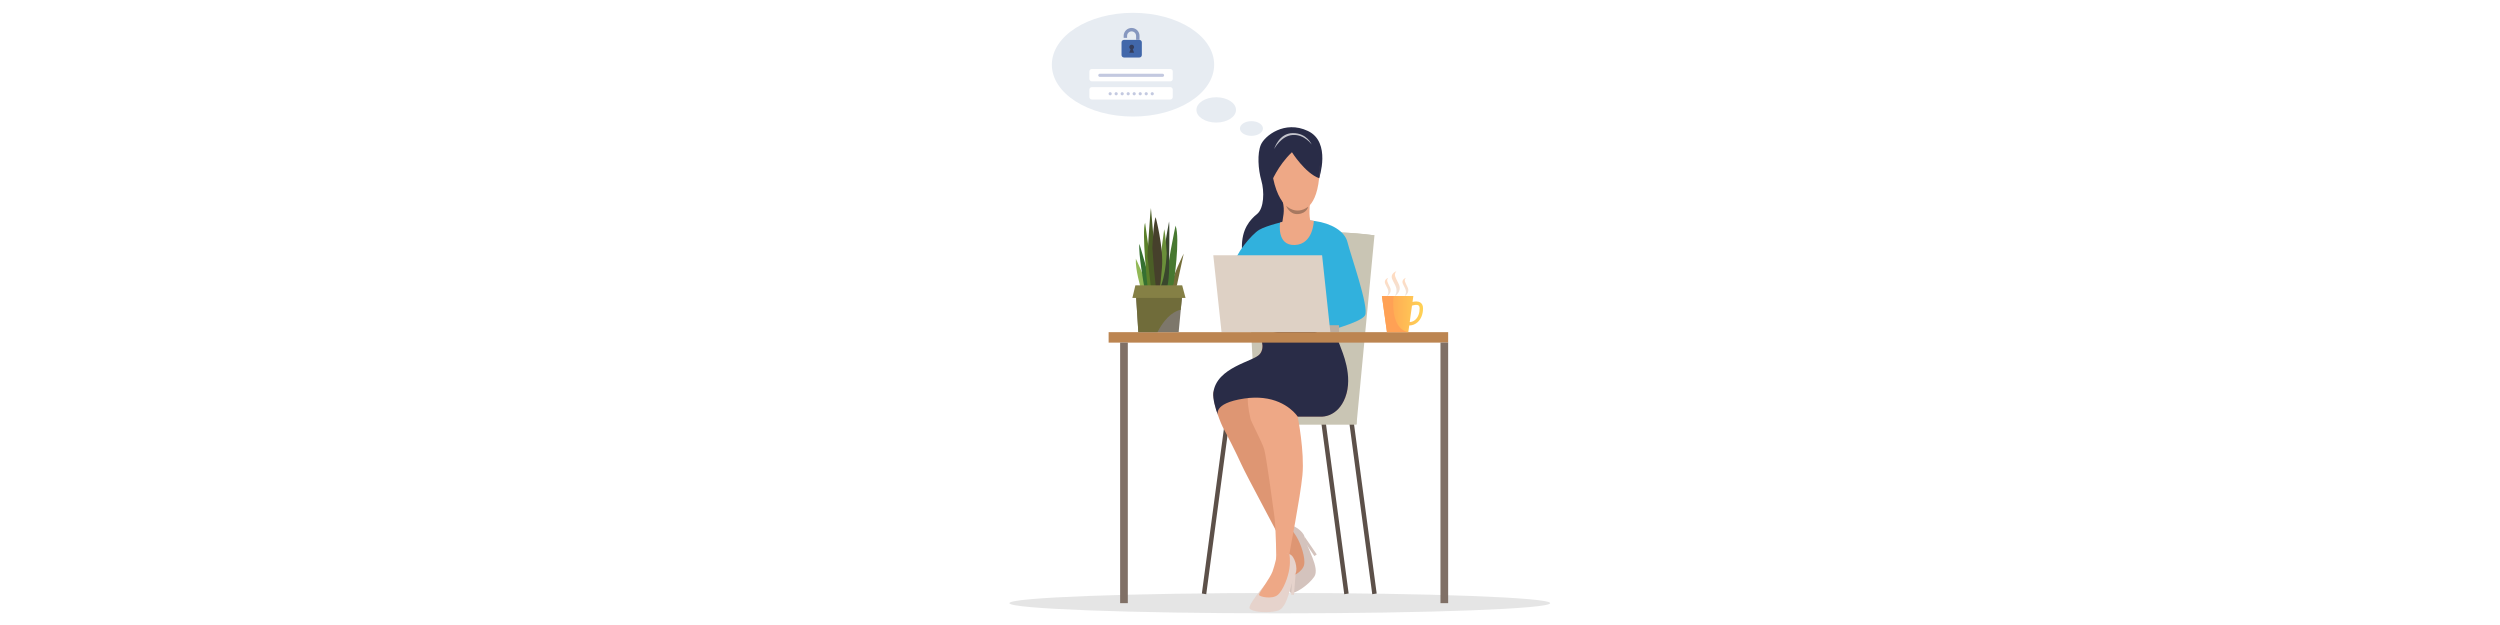 <?xml version="1.0" encoding="utf-8"?>
<!-- Generator: Adobe Illustrator 27.4.0, SVG Export Plug-In . SVG Version: 6.00 Build 0)  -->
<svg height="500" version="1.1" id="Слой_1" xmlns="http://www.w3.org/2000/svg" xmlns:xlink="http://www.w3.org/1999/xlink" x="0px" y="0px"
	 viewBox="0 0 2000 2000" style="enable-background:new 0 0 2000 2000;" xml:space="preserve">
<style type="text/css">
	.st0{fill:#E5E5E5;}
	.st1{fill:#E7ECF2;}
	.st2{fill:#5C5049;}
	.st3{fill:#C9C5B4;}
	.st4{fill:#292C47;}
	.st5{fill:#D4C3BD;}
	.st6{fill:#DE9673;}
	.st7{fill:#31B1DD;}
	.st8{fill:#EEA886;}
	.st9{fill:#BCADA0;}
	.st10{fill:#E6D3CC;}
	.st11{fill:#DED1C5;}
	.st12{fill:#BC8551;}
	.st13{fill:#A77860;}
	.st14{opacity:0.72;fill:#FFFFFF;}
	.st15{fill:#807066;}
	.st16{fill:#7D776B;}
	.st17{fill:#736D38;}
	.st18{fill:#477830;}
	.st19{fill:#92B856;}
	.st20{fill:#367031;}
	.st21{fill:#5B802A;}
	.st22{fill:#4B5E26;}
	.st23{fill:#3A472D;}
	.st24{fill:#6A8F39;}
	.st25{fill:#46402B;}
	.st26{fill:#706C3A;}
	.st27{fill:#858045;}
	.st28{fill:url(#SVGID_1_);}
	.st29{filter:url(#Adobe_OpacityMaskFilter);}
	.st30{filter:url(#Adobe_OpacityMaskFilter_00000124846810366176867550000013169775444994805894_);}
	
		.st31{mask:url(#SVGID_00000074413455692616794310000008050358748705476785_);fill:url(#SVGID_00000040535822944711095340000018256250205797819056_);}
	.st32{fill:url(#SVGID_00000041288415037193829620000011686223281865544364_);}
	.st33{fill:url(#SVGID_00000169519538896078067070000011845632000433408923_);}
	.st34{fill:url(#SVGID_00000153698293270173117240000010698171533285906103_);}
	.st35{fill:url(#SVGID_00000019662596064504619570000000597548794053026221_);}
	.st36{fill:#4167AA;}
	.st37{fill:#343D5B;}
	.st38{fill:#8697BF;}
	.st39{fill:#FFFFFF;}
	.st40{fill:#C3C9E0;}
</style>
<ellipse class="st0" cx="1095.3" cy="1930.1" rx="865.3" ry="32.6"/>
<g>
	<ellipse class="st1" cx="625.6" cy="207" rx="259.7" ry="166"/>
	<ellipse class="st1" cx="891.9" cy="351.7" rx="63.3" ry="40.5"/>
	<ellipse class="st1" cx="1004.6" cy="411.2" rx="36.8" ry="23.5"/>
	<g>
		<g>
			<polygon class="st2" points="1391.2,1901.5 1317.8,1353.2 1332,1351 1405.4,1899.3 			"/>
		</g>
		<g>
			<polygon class="st2" points="1301.6,1901.5 1228.2,1353.2 1242.3,1351 1315.7,1899.3 			"/>
		</g>
		<g>
			<polygon class="st2" points="860,1901.5 845.9,1899.3 919.3,1351 933.4,1353.2 			"/>
		</g>
		<path class="st3" d="M1340.8,1358.2l57.5-605.1c0,0-100.6-13.2-161.4-9.9l-91.3,615H1340.8z"/>
		<rect x="1145.6" y="1327.4" class="st3" width="195.2" height="30.7"/>
		<path class="st3" d="M1017.9,1333.5l-30.5-576.6c0,0,254.6-27.6,410.9-3.8L1017.9,1333.5z"/>
		<path class="st4" d="M1221.2,570.2c0,0,39.3-115.3-35.7-151c-75-35.7-138.7,15.9-150.7,43.9c-12,28-8.8,78.8,1.4,114.2
			c10.3,35.4,8.8,89.4-13.5,107.4c-22.3,18-49.9,48-48.6,109C974.9,831.6,1123,697,1123,697L1221.2,570.2z"/>
		<path class="st5" d="M1121.1,1810.7c0,0-2.3,81.5,9.3,86.4c11.6,4.9,55.7-23.4,75.1-51.4c19.4-28-24.3-93.2-31.5-129.2
			c-3-15.1-37.2-42.2-53.9-34.4c-16.7,7.8-28.9,27.7-28.9,27.7S1133.6,1738.7,1121.1,1810.7z"/>
		<g>
			<path class="st6" d="M1091.2,1709.7c0,0,14.4,27.8,21.9,49.4c7.4,21.6,8.8,81.3,13.5,85.5c4.7,4.1,41.6-14.5,46.5-36.8
				c4.9-22.3-10-67-24.3-90.5c-14.2-23.5-28.7-35.2-28.7-35.2S1094.9,1686.9,1091.2,1709.7z"/>
		</g>
		<polygon class="st5" points="1174,1716.4 1213.6,1774.2 1206.1,1779.4 1175.4,1734.7 		"/>
		<path class="st6" d="M1031.2,1076.6c0,0,19.4,32.7,0,56.6c-19.4,23.8-149.7,89.3-148.8,127.1c1,37.8,24.8,97,33.4,112
			c8.6,15,40.2,77.3,56.7,113.8c16.4,36.5,111.5,210.9,130.1,250.3c18.6,39.3,7.2-157.3,7.2-157.3l-95.1-278.9l222.2-216.5
			C1236.9,1083.8,1210,1023.9,1031.2,1076.6z"/>
		<path class="st7" d="M1115.8,707.3c0,0-61.7,13.7-86.1,28c-24.5,14.3-78.8,80.1-78.8,108.4c0,28.3,237.7,54.7,237.7,54.7l45,164.5
			c0,0,120.1-29.3,134.4-53.6c14.3-24.3-47.3-197.3-55.9-233.8c-8.6-36.5-53.5-61.1-103.6-68.1
			C1158.5,700.3,1115.8,707.3,1115.8,707.3z"/>
		<path class="st8" d="M1261.5,1082c0,0-4.3,28.1,7.2,40c11.4,11.9,64.1,81.4,36.2,149.7c-25.6,62.7-75.3,61.5-75.3,61.5h-76.9
			c0,0,22.3,112.8,15.1,187.2c-7.2,74.4-41.1,244.2-41.8,252.8c-0.7,8.6-32.5,35.4-41.8,21.8c0,0-0.9-102.3-5.9-140.9
			c-5-38.6-26.3-193.1-32.7-215.9c-6.4-22.9-44.3-92.2-44.3-99.4c0-7.2-37-119.1,43.8-147.7
			C1125.7,1162.6,1154.3,1082.6,1261.5,1082z"/>
		<rect x="1226.7" y="1040.7" class="st9" width="58.2" height="22.1"/>
		<path class="st10" d="M1045.8,1873.9c0,0-53,61.9-47.1,73c6,11.1,58,16.8,90.7,7.2c32.7-9.6,39.7-87.8,56.7-120.3
			c7.1-13.6-2.4-56.2-20.3-60.6c-17.9-4.5-39.8,3.4-39.8,3.4S1100.8,1825.9,1045.8,1873.9z"/>
		<g>
			<path class="st8" d="M1086.1,1776.6c0,0-6.2,30.7-14,52.1c-7.8,21.4-44.3,68.8-43.2,74.9c1,6.2,41.4,14.9,59.3,0.6
				c17.9-14.3,34.3-58.4,38-85.6c3.7-27.2-0.2-45.5-0.2-45.5S1103.3,1761.2,1086.1,1776.6z"/>
		</g>
		<polygon class="st10" points="1146.2,1833.9 1140.6,1903.8 1131.6,1903.1 1135.9,1849 		"/>
		<path class="st4" d="M1304.9,1271.8c-24.2,63.5-75.3,61.5-75.3,61.5h-76.9c0,0-32.1-50.8-110.6-59.6c-17.4-1.9-37.1-1.8-59.2,1.4
			c-0.3,0-0.5,0.1-0.8,0.1c-104.4,15.5-84.2,53.8-83.9,54.8c-8.7-21.2-17.8-54.9-15.6-73c10-82.6,129.4-100,148.8-123.8
			c19.4-23.8,0-56.6,0-56.6c178.8-52.7,205.7,7.1,205.7,7.1c7.8-1.1,27.9-12.7,36.5-12.7c0,0,9,19.5,15.3,37.2
			C1294.2,1123.8,1331.1,1202.8,1304.9,1271.8z"/>
		<polygon class="st11" points="1230.7,816.9 1257.1,1062.9 908.9,1062.9 882.5,816.9 		"/>
		<rect x="547.6" y="1062.9" class="st12" width="1086.5" height="33.5"/>
		<path class="st8" d="M1154.3,438.9c0,0,78,23.1,66.9,131.4c-11.1,108.3-62.1,102.7-66.9,103.5s-65.3,4.8-84.4-126.6
			C1050.8,415.8,1154.3,438.9,1154.3,438.9z"/>
		<path class="st8" d="M1191.5,653.8c0,0-4.1,35.8,2.8,58.1c6.9,22.3-90.9,22.9-90.8,4.6c0.1-20.8,10-38.2,0.6-73.9
			C1094.7,606.9,1191.5,653.8,1191.5,653.8z"/>
		<path class="st4" d="M1134.2,487.1c0,0,42.4,67.4,87,83.1c0,0,24.4-113.2-76.3-136.9c-100.6-23.7-84.9,114.3-77.3,151.1
			C1067.6,584.4,1088.5,530.3,1134.2,487.1z"/>
		<path class="st13" d="M1115.6,658.4c0,0,30.9,32.2,70.3,3.4c0,0-3.3,20.6-31.7,23.2C1125.9,687.6,1115.6,658.4,1115.6,658.4z"/>
		<path class="st14" d="M1077.3,477c0,0,22.3-43.2,60-45.1c37.7-1.9,60.1,30.8,60.1,30.8s-14.7-36.8-60-36.8
			C1092,425.8,1077.3,477,1077.3,477z"/>
		<path class="st8" d="M1204.2,706.8c0,0-1.4,74.9-60.8,77.2s-47.1-71.9-47.1-71.9S1139.8,694.5,1204.2,706.8z"/>
		<rect x="1609.5" y="1096.3" class="st15" width="24.6" height="833.8"/>
		<rect x="584.4" y="1096.3" class="st15" width="24.6" height="833.8"/>
	</g>
	<g>
		<polygon class="st16" points="782.6,947.4 782.1,953.4 780.2,973 779.7,977.9 779,986.1 778.5,991.1 774.5,1033.3 771.9,1060.6 
			771.7,1062.9 642.7,1062.9 642.3,1056.4 637.3,978.3 635.7,953.4 635.5,950 635.4,948.9 634.7,937.5 703.2,942.1 707,942.3 
			718.2,943.1 755.2,945.6 756.3,945.6 781.5,947.3 		"/>
		<path class="st17" d="M766,913.1l21.9-101.5c0,0-39.6,77.1-39.6,109.4S766,913.1,766,913.1z"/>
		<path class="st18" d="M755.6,907.4c0,0,21.9-142.7,6.2-185.4c0,0-31.2,142.2-28.1,191.1C736.8,962,755.6,907.4,755.6,907.4z"/>
		<path class="st19" d="M671.2,921c-4.2-25-36.5-93.2-36.5-93.2c-2.1,34.9,15.6,93.2,15.6,93.2S675.4,946,671.2,921z"/>
		<path class="st20" d="M682.6,918.9c-3.1-29.2-36.5-138.5-36.5-138.5c-4.2,28.1,15.6,138.5,15.6,138.5S685.8,948.1,682.6,918.9z"/>
		<path class="st21" d="M693.1,919.9c-2.1-12.5-28.8-207.2-28.8-207.2c-11.1,29.2,7.4,200.4,7.4,200.4
			C672.8,923.7,695.1,932.4,693.1,919.9z"/>
		<path class="st22" d="M703.5,913.1c0-16.2-20.5-247.3-20.5-247.3c-2.8,14.6-11.3,153.6-11.3,153.6l11,99.5
			C682.6,918.9,703.5,929.3,703.5,913.1z"/>
		<path class="st23" d="M741.1,708.5c0,0-34.5,184.7-32.4,213.7c2.1,29,35.6,40.6,32.4-90.2C741.1,832,743.3,732.5,741.1,708.5z"/>
		<path class="st24" d="M733.5,811.6c0,0-3-58.3-8.1-78.1c0,0-25,177.9-21.8,192.6C706.6,940.8,728.9,897.9,733.5,811.6z"/>
		<path class="st25" d="M718.3,856.1c5.5-63.6-20.1-161.1-20.1-161.1c-7.3,14.6-10.7,99-10.7,99s9.7,138.4,15.6,148.1
			C709.2,951.8,712.9,919.7,718.3,856.1z"/>
		<path class="st26" d="M782.6,947.4l-0.6,6l-1.8,19.6l-0.5,4.9l-0.8,8.2l-0.5,5c-7.4,1.6-18.7,5.6-31.7,15.9
			c-13.3,10.6-28.3,27.8-42.6,55.8h-61.5l-0.4-6.5l-4.9-78l-1.6-25l-0.2-3.3l-0.1-1.2l82.7-2.3l37-1l1.1,0.1l25.2,1.7L782.6,947.4z"
			/>
		<polygon class="st27" points="633.2,913.1 623.6,953.4 793.7,953.4 783,913.1 		"/>
	</g>
	<g>
		<linearGradient id="SVGID_1_" gradientUnits="userSpaceOnUse" x1="1422.191" y1="1005.083" x2="1553.865" y2="1005.083">
			<stop  offset="0" style="stop-color:#FF9F55"/>
			<stop  offset="1" style="stop-color:#FFD255"/>
		</linearGradient>
		<path class="st28" d="M1545.3,968.2c-7.5-5-17.9-3.8-25.2-2l2.6-18.9h-100.6l16.1,115.5h68.4l1.5-10.8l1.4-10.4
			c10.4-0.2,19.6-3.9,27.1-10.7c10.9-10,17.1-26,17.1-44C1553.9,976.2,1549.2,970.8,1545.3,968.2z M1529.3,1022.9
			c-5.1,4.7-11.2,7.3-18.2,7.7l7.3-52.5c5.4-1.8,15.6-4.2,20.7-0.8c0.9,0.6,3.7,2.4,3.7,9.6C1542.9,1001.9,1538,1015,1529.3,1022.9z
			"/>
		<defs>
			<filter id="Adobe_OpacityMaskFilter" filterUnits="userSpaceOnUse" x="1422.2" y="947.3" width="84.5" height="115.5">
				<feFlood  style="flood-color:white;flood-opacity:1" result="back"/>
				<feBlend  in="SourceGraphic" in2="back" mode="normal"/>
			</filter>
		</defs>
		
			<mask maskUnits="userSpaceOnUse" x="1422.2" y="947.3" width="84.5" height="115.5" id="SVGID_00000155857316478085437720000006706209413761263541_">
			<g class="st29">
				<defs>
					
						<filter id="Adobe_OpacityMaskFilter_00000116916698491517757410000012574546715424378803_" filterUnits="userSpaceOnUse" x="1422.2" y="947.3" width="84.5" height="115.5">
						<feFlood  style="flood-color:white;flood-opacity:1" result="back"/>
						<feBlend  in="SourceGraphic" in2="back" mode="normal"/>
					</filter>
				</defs>
				
					<mask maskUnits="userSpaceOnUse" x="1422.2" y="947.3" width="84.5" height="115.5" id="SVGID_00000155857316478085437720000006706209413761263541_">
					<g style="filter:url(#Adobe_OpacityMaskFilter_00000116916698491517757410000012574546715424378803_);">
					</g>
				</mask>
				
					<linearGradient id="SVGID_00000049929820711879837990000013870677708582025914_" gradientUnits="userSpaceOnUse" x1="1426.212" y1="1075.103" x2="1475.132" y2="985.492">
					<stop  offset="0" style="stop-color:#FFFFFF"/>
					<stop  offset="1" style="stop-color:#000000"/>
				</linearGradient>
				
					<path style="mask:url(#SVGID_00000155857316478085437720000006706209413761263541_);fill:url(#SVGID_00000049929820711879837990000013870677708582025914_);" d="
					M1506.7,1062.9L1506.7,1062.9h-68.4l-16.1-115.5h37C1459.2,947.3,1445.9,1051.6,1506.7,1062.9
					C1506.7,1062.9,1506.7,1062.8,1506.7,1062.9z"/>
			</g>
		</mask>
		
			<linearGradient id="SVGID_00000081606893315051784940000007941269307270563749_" gradientUnits="userSpaceOnUse" x1="1426.212" y1="1075.103" x2="1475.132" y2="985.492">
			<stop  offset="0" style="stop-color:#FFA155"/>
			<stop  offset="1" style="stop-color:#FFA155"/>
		</linearGradient>
		<path style="fill:url(#SVGID_00000081606893315051784940000007941269307270563749_);" d="M1506.7,1062.9L1506.7,1062.9h-68.4
			l-16.1-115.5h37C1459.2,947.3,1445.9,1051.6,1506.7,1062.9C1506.7,1062.9,1506.7,1062.8,1506.7,1062.9z"/>
		
			<linearGradient id="SVGID_00000172416896589892911370000017273165975358550712_" gradientUnits="userSpaceOnUse" x1="1442.828" y1="948.067" x2="1474.469" y2="890.107">
			<stop  offset="5.181350e-03" style="stop-color:#E6E6E6"/>
			<stop  offset="1" style="stop-color:#FFDCC2"/>
		</linearGradient>
		<path style="fill:url(#SVGID_00000172416896589892911370000017273165975358550712_);" d="M1468.5,867.8c0,0-21.2,7.1-13.3,25.9
			c7.8,18.8,21.3,30.6,8.6,53.7c0,0,23.5-14.1,12.5-37.6C1465.3,886.2,1458.7,879.5,1468.5,867.8z"/>
		
			<linearGradient id="SVGID_00000029734162954395463230000007793485061136301447_" gradientUnits="userSpaceOnUse" x1="1479.987" y1="947.866" x2="1503.196" y2="905.35">
			<stop  offset="5.181350e-03" style="stop-color:#E6E6E6"/>
			<stop  offset="1" style="stop-color:#FFDCC2"/>
		</linearGradient>
		<path style="fill:url(#SVGID_00000029734162954395463230000007793485061136301447_);" d="M1498.8,889c0,0-15.5,5.2-9.8,19
			c5.7,13.8,15.6,22.5,6.3,39.4c0,0,17.2-10.4,9.2-27.6C1496.5,902.5,1491.6,897.6,1498.8,889z"/>
		
			<linearGradient id="SVGID_00000123403030526816092550000016361671507364842927_" gradientUnits="userSpaceOnUse" x1="1423.584" y1="947.865" x2="1446.794" y2="905.35">
			<stop  offset="5.181350e-03" style="stop-color:#E6E6E6"/>
			<stop  offset="1" style="stop-color:#FFDCC2"/>
		</linearGradient>
		<path style="fill:url(#SVGID_00000123403030526816092550000016361671507364842927_);" d="M1442.4,889c0,0-15.5,5.2-9.8,19
			c5.7,13.8,15.6,22.5,6.3,39.4c0,0,17.2-10.4,9.2-27.6C1440.1,902.5,1435.2,897.6,1442.4,889z"/>
	</g>
	<g>
		<g>
			<path class="st36" d="M646,184h-49.2c-4.4,0-7.9-3.6-7.9-7.9v-40.6c0-4.4,3.6-7.9,7.9-7.9H646c4.4,0,7.9,3.6,7.9,7.9V176
				C653.9,180.4,650.4,184,646,184z"/>
			<path class="st37" d="M624.9,157.4l4.1,11.3h-15.2l4-11.4c-2.4-1.3-4-3.8-4-6.7c0-4.2,3.4-7.6,7.6-7.6c4.2,0,7.6,3.4,7.6,7.6
				C629,153.6,627.3,156.1,624.9,157.4z"/>
			<path class="st38" d="M646.5,127.5h-11v-12.7c0-8-6.5-14.4-14.4-14.4c-8,0-14.4,6.5-14.4,14.4v6.4h-11v-6.4
				c0-14,11.4-25.4,25.4-25.4s25.4,11.4,25.4,25.4V127.5z"/>
		</g>
		<path class="st39" d="M744.9,260.3h-251c-4.4,0-7.9-3.6-7.9-7.9v-23.8c0-4.4,3.6-7.9,7.9-7.9h251c4.4,0,7.9,3.6,7.9,7.9v23.8
			C752.9,256.8,749.3,260.3,744.9,260.3z"/>
		<path class="st39" d="M744.9,318.4h-251c-4.4,0-7.9-3.6-7.9-7.9v-23.8c0-4.4,3.6-7.9,7.9-7.9h251c4.4,0,7.9,3.6,7.9,7.9v23.8
			C752.9,314.8,749.3,318.4,744.9,318.4z"/>
		<path class="st40" d="M720.1,246H519.4c-2.8,0-5-2.3-5-5c0-2.8,2.3-5,5-5h200.7c2.8,0,5,2.3,5,5C725.1,243.7,722.8,246,720.1,246z
			"/>
		<path class="st40" d="M557.6,300c0,2.8-2.3,5.1-5.1,5.1c-2.8,0-5.1-2.3-5.1-5.1c0-2.8,2.3-5.1,5.1-5.1
			C555.3,294.9,557.6,297.1,557.6,300z"/>
		<path class="st40" d="M576.8,300c0,2.8-2.3,5.1-5.1,5.1c-2.8,0-5.1-2.3-5.1-5.1c0-2.8,2.3-5.1,5.1-5.1
			C574.5,294.9,576.8,297.1,576.8,300z"/>
		<path class="st40" d="M596.1,300c0,2.8-2.3,5.1-5.1,5.1c-2.8,0-5.1-2.3-5.1-5.1c0-2.8,2.3-5.1,5.1-5.1
			C593.8,294.9,596.1,297.1,596.1,300z"/>
		<path class="st40" d="M615.3,300c0,2.8-2.3,5.1-5.1,5.1c-2.8,0-5.1-2.3-5.1-5.1c0-2.8,2.3-5.1,5.1-5.1
			C613,294.9,615.3,297.1,615.3,300z"/>
		<path class="st40" d="M634.5,300c0,2.8-2.3,5.1-5.1,5.1c-2.8,0-5.1-2.3-5.1-5.1c0-2.8,2.3-5.1,5.1-5.1
			C632.3,294.9,634.5,297.1,634.5,300z"/>
		<path class="st40" d="M653.8,300c0,2.8-2.3,5.1-5.1,5.1s-5.1-2.3-5.1-5.1c0-2.8,2.3-5.1,5.1-5.1S653.8,297.1,653.8,300z"/>
		<path class="st40" d="M673,300c0,2.8-2.3,5.1-5.1,5.1c-2.8,0-5.1-2.3-5.1-5.1c0-2.8,2.3-5.1,5.1-5.1
			C670.7,294.9,673,297.1,673,300z"/>
		<path class="st40" d="M692.3,300c0,2.8-2.3,5.1-5.1,5.1c-2.8,0-5.1-2.3-5.1-5.1c0-2.8,2.3-5.1,5.1-5.1
			C690,294.9,692.3,297.1,692.3,300z"/>
	</g>
</g>
</svg>
